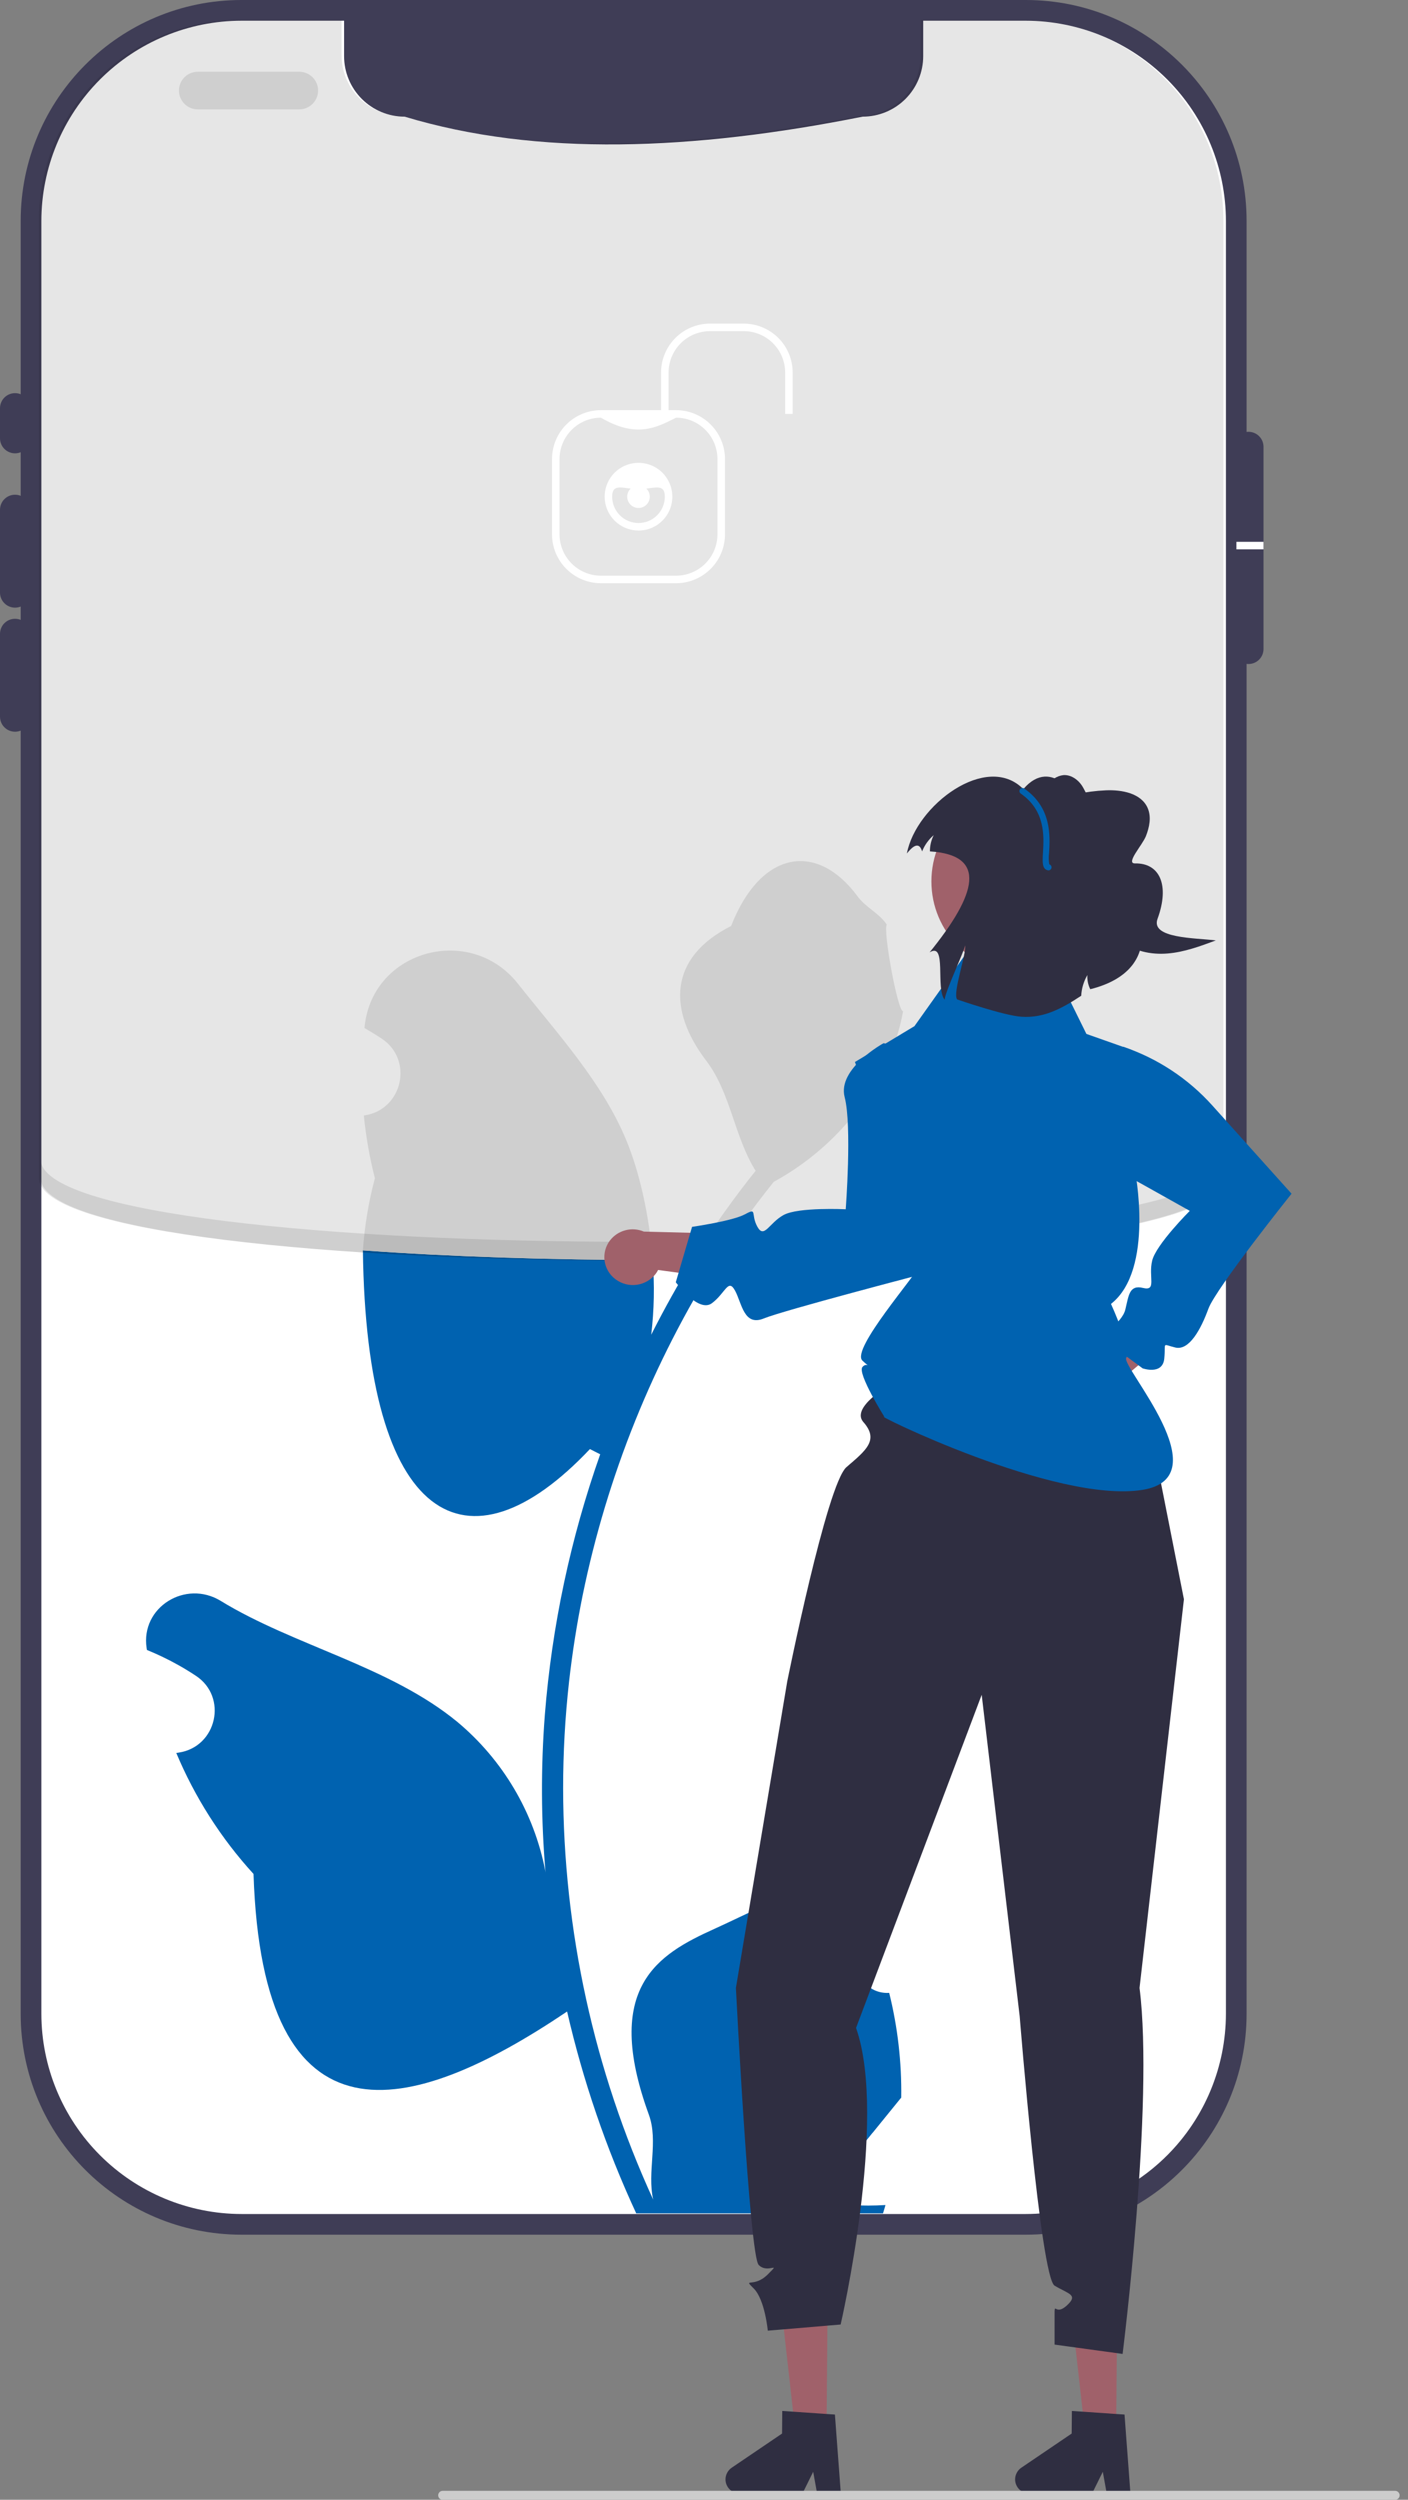 <svg width="142" height="252" viewBox="0 0 142 252" fill="none" xmlns="http://www.w3.org/2000/svg">
<rect x="0" y="0" width="142" height="252" fill="#808080" stroke="none"/>
<g clip-path="url(#clip0_1180_9570)">
<path d="M103.449 0H24.358C12.057 0 2.086 9.972 2.086 22.273V203.003C2.086 215.304 12.057 225.276 24.358 225.276H103.449C115.75 225.276 125.722 215.304 125.722 203.003V22.273C125.722 9.972 115.75 0 103.449 0Z" fill="#3F3D56"/>
<path d="M123.637 22.275V203.004C123.63 208.356 121.501 213.488 117.717 217.272C113.932 221.057 108.801 223.186 103.449 223.192H24.36C19.007 223.186 13.876 221.057 10.091 217.272C6.307 213.488 4.178 208.356 4.172 203.004V22.275C4.178 16.923 6.307 11.792 10.091 8.007C13.876 4.222 19.007 2.094 24.36 2.087H34.702V5.66C34.702 7.277 35.344 8.828 36.488 9.972C37.632 11.116 39.183 11.758 40.8 11.758C54.19 15.803 69.906 15.172 87.008 11.758C88.626 11.758 90.177 11.116 91.32 9.972C92.464 8.828 93.107 7.277 93.107 5.66V2.087H103.449C108.801 2.094 113.932 4.222 117.717 8.007C121.501 11.792 123.63 16.923 123.637 22.275Z" fill="white"/>
<path d="M1.517 45.701C1.115 45.7 0.729 45.54 0.445 45.256C0.16 44.972 0 44.586 0 44.184V41.15C0 40.748 0.16 40.362 0.444 40.077C0.729 39.793 1.115 39.633 1.517 39.633C1.919 39.633 2.305 39.793 2.59 40.077C2.874 40.362 3.034 40.748 3.034 41.15V44.184C3.034 44.586 2.874 44.972 2.589 45.256C2.305 45.54 1.919 45.7 1.517 45.701Z" fill="#3F3D56"/>
<path d="M1.517 61.258C1.115 61.257 0.729 61.097 0.445 60.813C0.16 60.529 0 60.143 0 59.741V51.389C0 50.987 0.16 50.601 0.444 50.316C0.729 50.032 1.115 49.872 1.517 49.872C1.919 49.872 2.305 50.032 2.59 50.316C2.874 50.601 3.034 50.987 3.034 51.389V59.741C3.034 60.143 2.874 60.529 2.589 60.813C2.305 61.097 1.919 61.257 1.517 61.258Z" fill="#3F3D56"/>
<path d="M1.517 73.765C1.115 73.764 0.729 73.604 0.445 73.32C0.16 73.035 0 72.65 0 72.248V63.896C0 63.494 0.16 63.108 0.444 62.823C0.729 62.539 1.115 62.379 1.517 62.379C1.919 62.379 2.305 62.539 2.59 62.823C2.874 63.108 3.034 63.494 3.034 63.896V72.248C3.034 72.65 2.874 73.035 2.589 73.32C2.305 73.604 1.919 73.764 1.517 73.765Z" fill="#3F3D56"/>
<path d="M125.912 43.528C125.51 43.528 125.125 43.687 124.841 43.971C124.556 44.254 124.396 44.639 124.395 45.041V65.422C124.395 65.824 124.555 66.21 124.84 66.495C125.124 66.779 125.51 66.939 125.912 66.939C126.315 66.939 126.7 66.779 126.985 66.495C127.269 66.21 127.429 65.824 127.429 65.422V45.041C127.428 44.639 127.268 44.255 126.983 43.971C126.699 43.688 126.314 43.528 125.912 43.528Z" fill="#3F3D56"/>
<path d="M30.183 11.025H19.944C19.441 11.025 18.959 10.826 18.603 10.47C18.247 10.114 18.047 9.632 18.047 9.129C18.047 8.626 18.247 8.144 18.603 7.788C18.959 7.433 19.441 7.233 19.944 7.233H30.183C30.686 7.233 31.169 7.433 31.524 7.788C31.88 8.144 32.08 8.626 32.08 9.129C32.08 9.632 31.88 10.114 31.524 10.47C31.169 10.826 30.686 11.025 30.183 11.025Z" fill="#E6E6E6"/>
<path d="M89.677 200.9C86.824 201.079 85.247 197.534 87.406 195.467C87.485 195.153 87.541 194.928 87.62 194.613C87.592 194.545 87.564 194.477 87.535 194.408C84.649 187.527 78.806 191.39 72.007 194.466C66.4 197.003 60.749 200.308 65.438 213.177C66.423 215.88 65.242 218.94 65.876 221.742C59.911 208.73 56.813 194.588 56.793 180.274C56.792 176.682 56.992 173.093 57.391 169.524C57.721 166.597 58.179 163.692 58.765 160.807C61.225 148.802 65.841 137.341 72.387 126.981C71.553 126.992 70.719 127.001 69.883 127.008C68.379 129.464 66.977 131.978 65.677 134.551C65.975 132.053 66.024 129.531 65.823 127.023C55.685 127.02 45.555 126.696 36.599 126.051C36.938 153.501 47.071 159.225 59.496 146.078C59.844 146.256 60.184 146.435 60.532 146.604C57.538 155.086 55.661 163.921 54.947 172.887C54.542 178.177 54.566 183.491 55.018 188.776C55.009 188.714 55 188.651 54.991 188.589C53.849 182.711 50.714 177.408 46.114 173.574C39.283 167.962 29.631 165.896 22.262 161.385C18.714 159.214 14.168 162.02 14.787 166.133C14.797 166.198 14.807 166.264 14.817 166.33C15.916 166.777 16.986 167.293 18.02 167.873C18.612 168.207 19.192 168.562 19.759 168.937C22.99 171.074 21.873 176.083 18.044 176.674L17.958 176.688C17.895 176.697 17.842 176.706 17.779 176.714C19.657 181.196 22.291 185.322 25.568 188.91C26.482 217.103 41.315 213.468 57.186 202.783H57.195C58.806 209.787 61.142 216.604 64.163 223.124H89.054C89.143 222.848 89.223 222.562 89.303 222.286C86.999 222.431 84.686 222.293 82.416 221.876C84.263 219.609 86.11 217.325 87.956 215.059C87.998 215.017 88.036 214.972 88.072 214.926C89.009 213.766 89.955 212.615 90.891 211.455L90.892 211.454C90.942 207.899 90.534 204.352 89.678 200.901L89.677 200.9Z" fill="#0062B0"/>
<path d="M63.155 114.925C60.74 109.1 56.214 104.193 52.228 99.157C47.441 93.109 37.623 95.748 36.78 103.416C36.772 103.491 36.764 103.565 36.756 103.639C37.348 103.973 37.928 104.328 38.495 104.703C41.726 106.84 40.609 111.849 36.78 112.44L36.694 112.454C36.905 114.587 37.277 116.702 37.809 118.779C37.173 121.159 36.768 123.594 36.599 126.052C45.556 126.697 55.686 127.021 65.824 127.025C65.495 122.566 64.504 118.176 63.155 114.925Z" fill="#E6E6E6"/>
<path d="M89.214 107.541C90.103 105.773 90.731 103.886 91.079 101.938C90.535 102.009 89.027 93.721 89.437 93.213C88.679 92.062 87.321 91.49 86.493 90.367C82.374 84.782 76.698 85.757 73.735 93.347C67.406 96.541 67.345 101.839 71.228 106.934C73.699 110.176 74.039 114.562 76.207 118.032C75.984 118.318 75.751 118.594 75.528 118.88C73.221 121.845 71.083 124.939 69.124 128.145C69.96 128.138 70.795 128.129 71.628 128.118C73.594 125.007 75.733 122.009 78.035 119.139C82.86 116.506 86.761 112.459 89.214 107.541Z" fill="#E6E6E6"/>
<path opacity="0.1" d="M123.386 22.192V118.727C123.386 129.858 3.921 129.858 3.921 118.727V22.192C3.927 16.84 6.056 11.709 9.841 7.924C13.625 4.139 18.756 2.011 24.109 2.004H34.451V5.577C34.451 7.194 35.093 8.745 36.237 9.889C37.381 11.033 38.932 11.675 40.549 11.675C53.37 15.702 69.198 15.039 86.757 11.675C88.375 11.675 89.926 11.033 91.07 9.889C92.213 8.745 92.856 7.194 92.856 5.577V2.004H103.198C108.55 2.011 113.681 4.139 117.466 7.924C121.251 11.709 123.379 16.84 123.386 22.192Z" fill="black"/>
<path d="M75.013 32.624H71.6C70.293 32.626 69.04 33.146 68.115 34.07C67.191 34.995 66.671 36.248 66.669 37.555V41.347H60.602C59.294 41.349 58.041 41.869 57.117 42.793C56.193 43.717 55.673 44.971 55.671 46.278V53.863C55.673 55.17 56.193 56.423 57.117 57.347C58.041 58.272 59.294 58.791 60.602 58.793H68.187C69.494 58.791 70.747 58.272 71.671 57.347C72.596 56.423 73.115 55.17 73.117 53.863V46.278C73.115 44.971 72.596 43.717 71.671 42.793C70.747 41.869 69.494 41.349 68.187 41.347H67.428V37.555C67.429 36.449 67.869 35.388 68.651 34.606C69.433 33.824 70.494 33.384 71.6 33.383H75.013C76.119 33.384 77.18 33.824 77.962 34.606C78.744 35.388 79.184 36.449 79.185 37.555V41.727H79.943V37.555C79.942 36.248 79.422 34.995 78.498 34.07C77.573 33.146 76.32 32.626 75.013 32.624ZM72.358 46.278V53.863C72.357 54.969 71.917 56.029 71.135 56.811C70.353 57.593 69.293 58.033 68.187 58.035H60.602C59.495 58.033 58.435 57.593 57.653 56.811C56.871 56.029 56.431 54.969 56.43 53.863V46.278C56.431 45.172 56.871 44.111 57.653 43.329C58.435 42.547 59.495 42.107 60.602 42.106C64.193 44.195 66.171 43.115 68.187 42.106C69.293 42.107 70.353 42.547 71.135 43.329C71.917 44.111 72.357 45.172 72.358 46.278Z" fill="white"/>
<path d="M64.394 53.484C65.069 53.484 65.729 53.284 66.29 52.908C66.852 52.533 67.289 52 67.547 51.377C67.806 50.753 67.873 50.067 67.742 49.405C67.61 48.742 67.285 48.134 66.808 47.657C66.33 47.18 65.722 46.855 65.06 46.723C64.398 46.591 63.712 46.659 63.088 46.917C62.464 47.175 61.931 47.613 61.556 48.174C61.181 48.736 60.981 49.395 60.981 50.071C60.982 50.975 61.342 51.843 61.982 52.483C62.621 53.123 63.489 53.483 64.394 53.484ZM64.394 49.312C65.858 49.312 67.049 48.607 67.049 50.071C67.049 50.775 66.769 51.45 66.271 51.948C65.773 52.446 65.098 52.725 64.394 52.725C63.69 52.725 63.015 52.446 62.517 51.948C62.019 51.45 61.739 50.775 61.739 50.071C61.739 48.607 62.93 49.312 64.394 49.312Z" fill="white"/>
<path d="M64.394 51.207C65.022 51.207 65.532 50.698 65.532 50.069C65.532 49.441 65.022 48.932 64.394 48.932C63.766 48.932 63.256 49.441 63.256 50.069C63.256 50.698 63.766 51.207 64.394 51.207Z" fill="white"/>
<path d="M127.429 54.621H124.695V55.379H127.429V54.621Z" fill="white"/>
<path opacity="0.1" d="M4.093 116.837V118.734C4.093 129.865 123.558 129.865 123.558 118.734V116.837C123.558 127.968 4.093 127.968 4.093 116.837Z" fill="black"/>
<path d="M109.612 143.972C110.354 143.82 111.007 143.386 111.434 142.76C111.86 142.134 112.025 141.367 111.894 140.621C111.865 140.469 111.824 140.321 111.77 140.177L119.541 133.66L117.621 128.554L107.942 138.632C107.361 138.9 106.884 139.353 106.588 139.92C106.291 140.487 106.19 141.137 106.302 141.767C106.436 142.491 106.853 143.131 107.46 143.547C108.066 143.963 108.814 144.121 109.537 143.987C109.562 143.982 109.587 143.977 109.612 143.972Z" fill="#A0616A"/>
<path d="M113.27 105.519L110.189 107.976C110.189 107.976 106.507 114.671 109.146 116.059C111.786 117.448 119.992 122.066 119.992 122.066C119.992 122.066 116.6 125.442 116.2 127.082C115.8 128.722 116.686 130.179 115.28 129.836C113.875 129.493 113.835 130.61 113.492 132.015C113.149 133.421 110.863 134.715 110.863 134.715L115.232 137.939C115.232 137.939 117.254 138.653 117.42 136.956C117.586 135.259 117.125 135.498 118.531 135.841C119.937 136.184 121.121 133.985 121.869 131.933C122.618 129.882 130.256 120.335 130.256 120.335L122.265 111.442C119.826 108.728 116.728 106.687 113.27 105.519V105.519Z" fill="#0062B0"/>
<path d="M112.568 244.874L109.387 244.847L107.979 232.29L112.674 232.329L112.568 244.874Z" fill="#A0616A"/>
<path d="M102.377 249.933C102.375 250.31 102.522 250.673 102.786 250.942C103.05 251.211 103.411 251.364 103.788 251.367L110.113 251.42L111.22 249.176L111.627 251.432L114.014 251.453L113.411 243.407L112.581 243.352L109.194 243.118L108.101 243.045L108.082 245.322L103.001 248.768C102.81 248.897 102.654 249.071 102.546 249.274C102.437 249.476 102.379 249.703 102.377 249.933Z" fill="#2F2E41"/>
<path d="M83.359 244.874L80.178 244.847L78.769 232.29L83.465 232.329L83.359 244.874Z" fill="#A0616A"/>
<path d="M73.169 249.933C73.166 250.31 73.313 250.673 73.578 250.942C73.842 251.211 74.202 251.364 74.579 251.367L80.905 251.42L82.012 249.176L82.419 251.432L84.806 251.453L84.203 243.407L83.373 243.352L79.986 243.118L78.893 243.045L78.874 245.322L73.793 248.768C73.602 248.897 73.446 249.071 73.338 249.274C73.229 249.476 73.171 249.703 73.169 249.933Z" fill="#2F2E41"/>
<path d="M91.591 138.536C91.591 138.536 85.482 141.545 87.074 143.356C88.667 145.168 87.358 146.192 85.373 147.894C83.388 149.595 79.391 169.526 79.391 169.526L74.217 200.401C74.217 200.401 75.59 227.36 76.511 228.32C77.433 229.28 78.85 227.862 77.433 229.28C76.015 230.698 74.88 229.564 76.015 230.698C77.149 231.832 77.433 234.952 77.433 234.952L84.781 234.332C84.781 234.332 89.564 213.61 86.334 204.431L99.006 170.85L102.837 203.252C102.837 203.252 104.94 229.564 106.357 230.414C107.775 231.265 108.797 231.322 107.577 232.428C106.357 233.534 106.357 231.832 106.357 233.534V236.356L113.217 237.297C113.217 237.297 116.403 212.073 114.925 200.401L119.402 161.222L115.914 143.566L112.312 138.819L91.591 138.536Z" fill="#2F2E41"/>
<path d="M62.112 128.986C62.723 129.433 63.485 129.623 64.234 129.516C64.984 129.41 65.663 129.015 66.126 128.416C66.218 128.293 66.3 128.162 66.371 128.025L76.421 129.379L78.902 124.521L64.934 124.155C64.344 123.906 63.688 123.859 63.069 124.022C62.45 124.185 61.902 124.548 61.511 125.055C61.291 125.345 61.131 125.676 61.039 126.029C60.947 126.381 60.926 126.749 60.976 127.109C61.026 127.47 61.147 127.818 61.331 128.132C61.515 128.446 61.76 128.721 62.05 128.941C62.071 128.956 62.091 128.971 62.112 128.986Z" fill="#A0616A"/>
<path d="M92.997 105.79L89.105 105.167C89.105 105.167 84.434 107.718 85.186 110.604C85.937 113.49 85.293 121.904 85.293 121.904C85.293 121.904 80.514 121.671 79.032 122.48C77.551 123.289 77.07 124.925 76.377 123.655C75.684 122.385 76.415 121.711 75.145 122.405C73.875 123.098 69.796 123.677 69.796 123.677L68.156 129.261C68.156 129.261 70.434 132.394 71.8 131.374C73.166 130.353 73.435 128.833 74.128 130.103C74.821 131.372 75.015 133.739 77.035 132.911C79.055 132.083 93.487 128.324 93.487 128.324L95.231 110.889L92.997 105.79Z" fill="#0062B0"/>
<path d="M89.198 142.841C89.198 142.841 86.451 138.456 86.974 137.813C87.497 137.17 88.152 138.281 86.974 137.158C85.795 136.035 92.403 128.541 92.837 127.437C93.271 126.334 86.223 107.059 86.223 107.059L92.226 103.444L97.3 96.306L106.374 97.757L109.566 104.229L114.076 105.82L114.455 106.199V117.956C114.455 117.956 116.462 127.991 112.046 131.446C112.046 131.446 114.153 136.035 113.586 136.886C113.019 137.737 123.216 148.916 115.213 150.193C106.447 151.591 87.749 142.345 89.198 142.841Z" fill="#0062B0"/>
<path d="M44.192 251.549C44.192 251.608 44.203 251.667 44.226 251.722C44.248 251.777 44.282 251.827 44.324 251.869C44.365 251.91 44.415 251.944 44.47 251.966C44.525 251.989 44.584 252 44.643 252H140.704C140.824 252 140.939 251.953 141.023 251.868C141.108 251.783 141.155 251.669 141.155 251.549C141.155 251.429 141.108 251.314 141.023 251.23C140.939 251.145 140.824 251.098 140.704 251.098H44.643C44.584 251.097 44.525 251.109 44.47 251.132C44.415 251.154 44.365 251.187 44.324 251.229C44.282 251.271 44.248 251.321 44.226 251.376C44.203 251.431 44.192 251.49 44.192 251.549Z" fill="#CCCCCC"/>
<path d="M103.174 98.092C108.277 98.092 112.414 93.955 112.414 88.852C112.414 83.749 108.277 79.612 103.174 79.612C98.071 79.612 93.934 83.749 93.934 88.852C93.934 93.955 98.071 98.092 103.174 98.092Z" fill="#A0616A"/>
<path d="M110.313 82.022C110.218 81.19 109.648 80.162 109.252 79.425C108.855 78.688 108.09 78.086 107.255 78.137C106.913 78.177 106.586 78.298 106.302 78.492C106.018 78.685 105.785 78.944 105.622 79.247C105.303 79.856 105.13 80.531 105.115 81.219C105.027 82.754 105.284 84.289 105.865 85.712C106.446 87.135 107.337 88.41 108.474 89.445C109.122 90.026 109.901 90.543 110.771 90.563C111.166 90.553 111.555 90.465 111.915 90.303C112.275 90.141 112.599 89.908 112.869 89.619C114.276 88.209 114.489 85.892 113.737 84.047C112.985 82.202 112.65 81.484 110.931 80.476" fill="#2F2E41"/>
<path d="M97.334 95.311C97.488 96.133 96.066 100.042 96.521 100.747C96.521 100.747 101.225 102.381 103.024 102.498C105.221 102.641 106.988 101.739 109.043 100.382C109.081 99.646 109.294 98.93 109.665 98.293C109.634 98.786 109.734 99.279 109.955 99.721C117.652 97.809 115.768 90.901 111.119 87.665L108.029 80.557C108.956 80.866 106.157 76.091 103.205 79.549C99.512 75.788 92.358 81.203 91.462 86.039C92.324 84.948 92.773 85.076 92.995 85.829C93.249 85.196 93.652 84.633 94.169 84.188C93.912 84.697 93.78 85.259 93.786 85.829C99.611 86.191 98.527 90.121 93.752 96.008C95.518 94.909 94.326 99.646 95.269 100.778C95.315 99.987 97.167 96.08 97.334 95.311Z" fill="#2F2E41"/>
<path d="M105.74 87.741C105.815 87.741 105.887 87.714 105.943 87.665C105.999 87.616 106.036 87.548 106.046 87.474C106.056 87.4 106.039 87.325 105.999 87.263C105.958 87.201 105.896 87.155 105.824 87.134C105.758 86.754 105.751 86.366 105.803 85.983C105.904 84.276 106.072 81.419 103.298 79.49C103.231 79.444 103.148 79.426 103.068 79.441C102.987 79.455 102.916 79.501 102.869 79.568C102.822 79.635 102.804 79.718 102.818 79.799C102.833 79.879 102.878 79.951 102.945 79.998C105.435 81.729 105.285 84.267 105.186 85.947C105.13 86.907 105.089 87.601 105.671 87.733C105.694 87.738 105.717 87.741 105.74 87.741Z" fill="#0062B0"/>
<path d="M105.596 80.986C107.482 80.203 109.492 79.758 111.532 79.671C113.15 79.602 115.081 79.963 115.739 81.443C116.138 82.341 115.926 83.394 115.561 84.306C115.195 85.218 113.489 87.06 114.472 87.04C116.939 86.99 117.993 89.196 116.741 92.625C116.015 94.614 120.52 94.537 122.62 94.803C121.042 95.389 119.44 95.98 117.763 96.12C116.086 96.261 114.294 95.896 113.042 94.772C111.687 93.555 111.166 91.665 110.936 89.858C110.705 88.051 110.694 86.191 110.081 84.475C109.469 82.76 108.062 81.163 106.247 81.011" fill="#2F2E41"/>
</g>
<defs>
<clipPath id="clip0_1180_9570">
<rect width="141.155" height="252" fill="white"/>
</clipPath>
</defs>
</svg>
